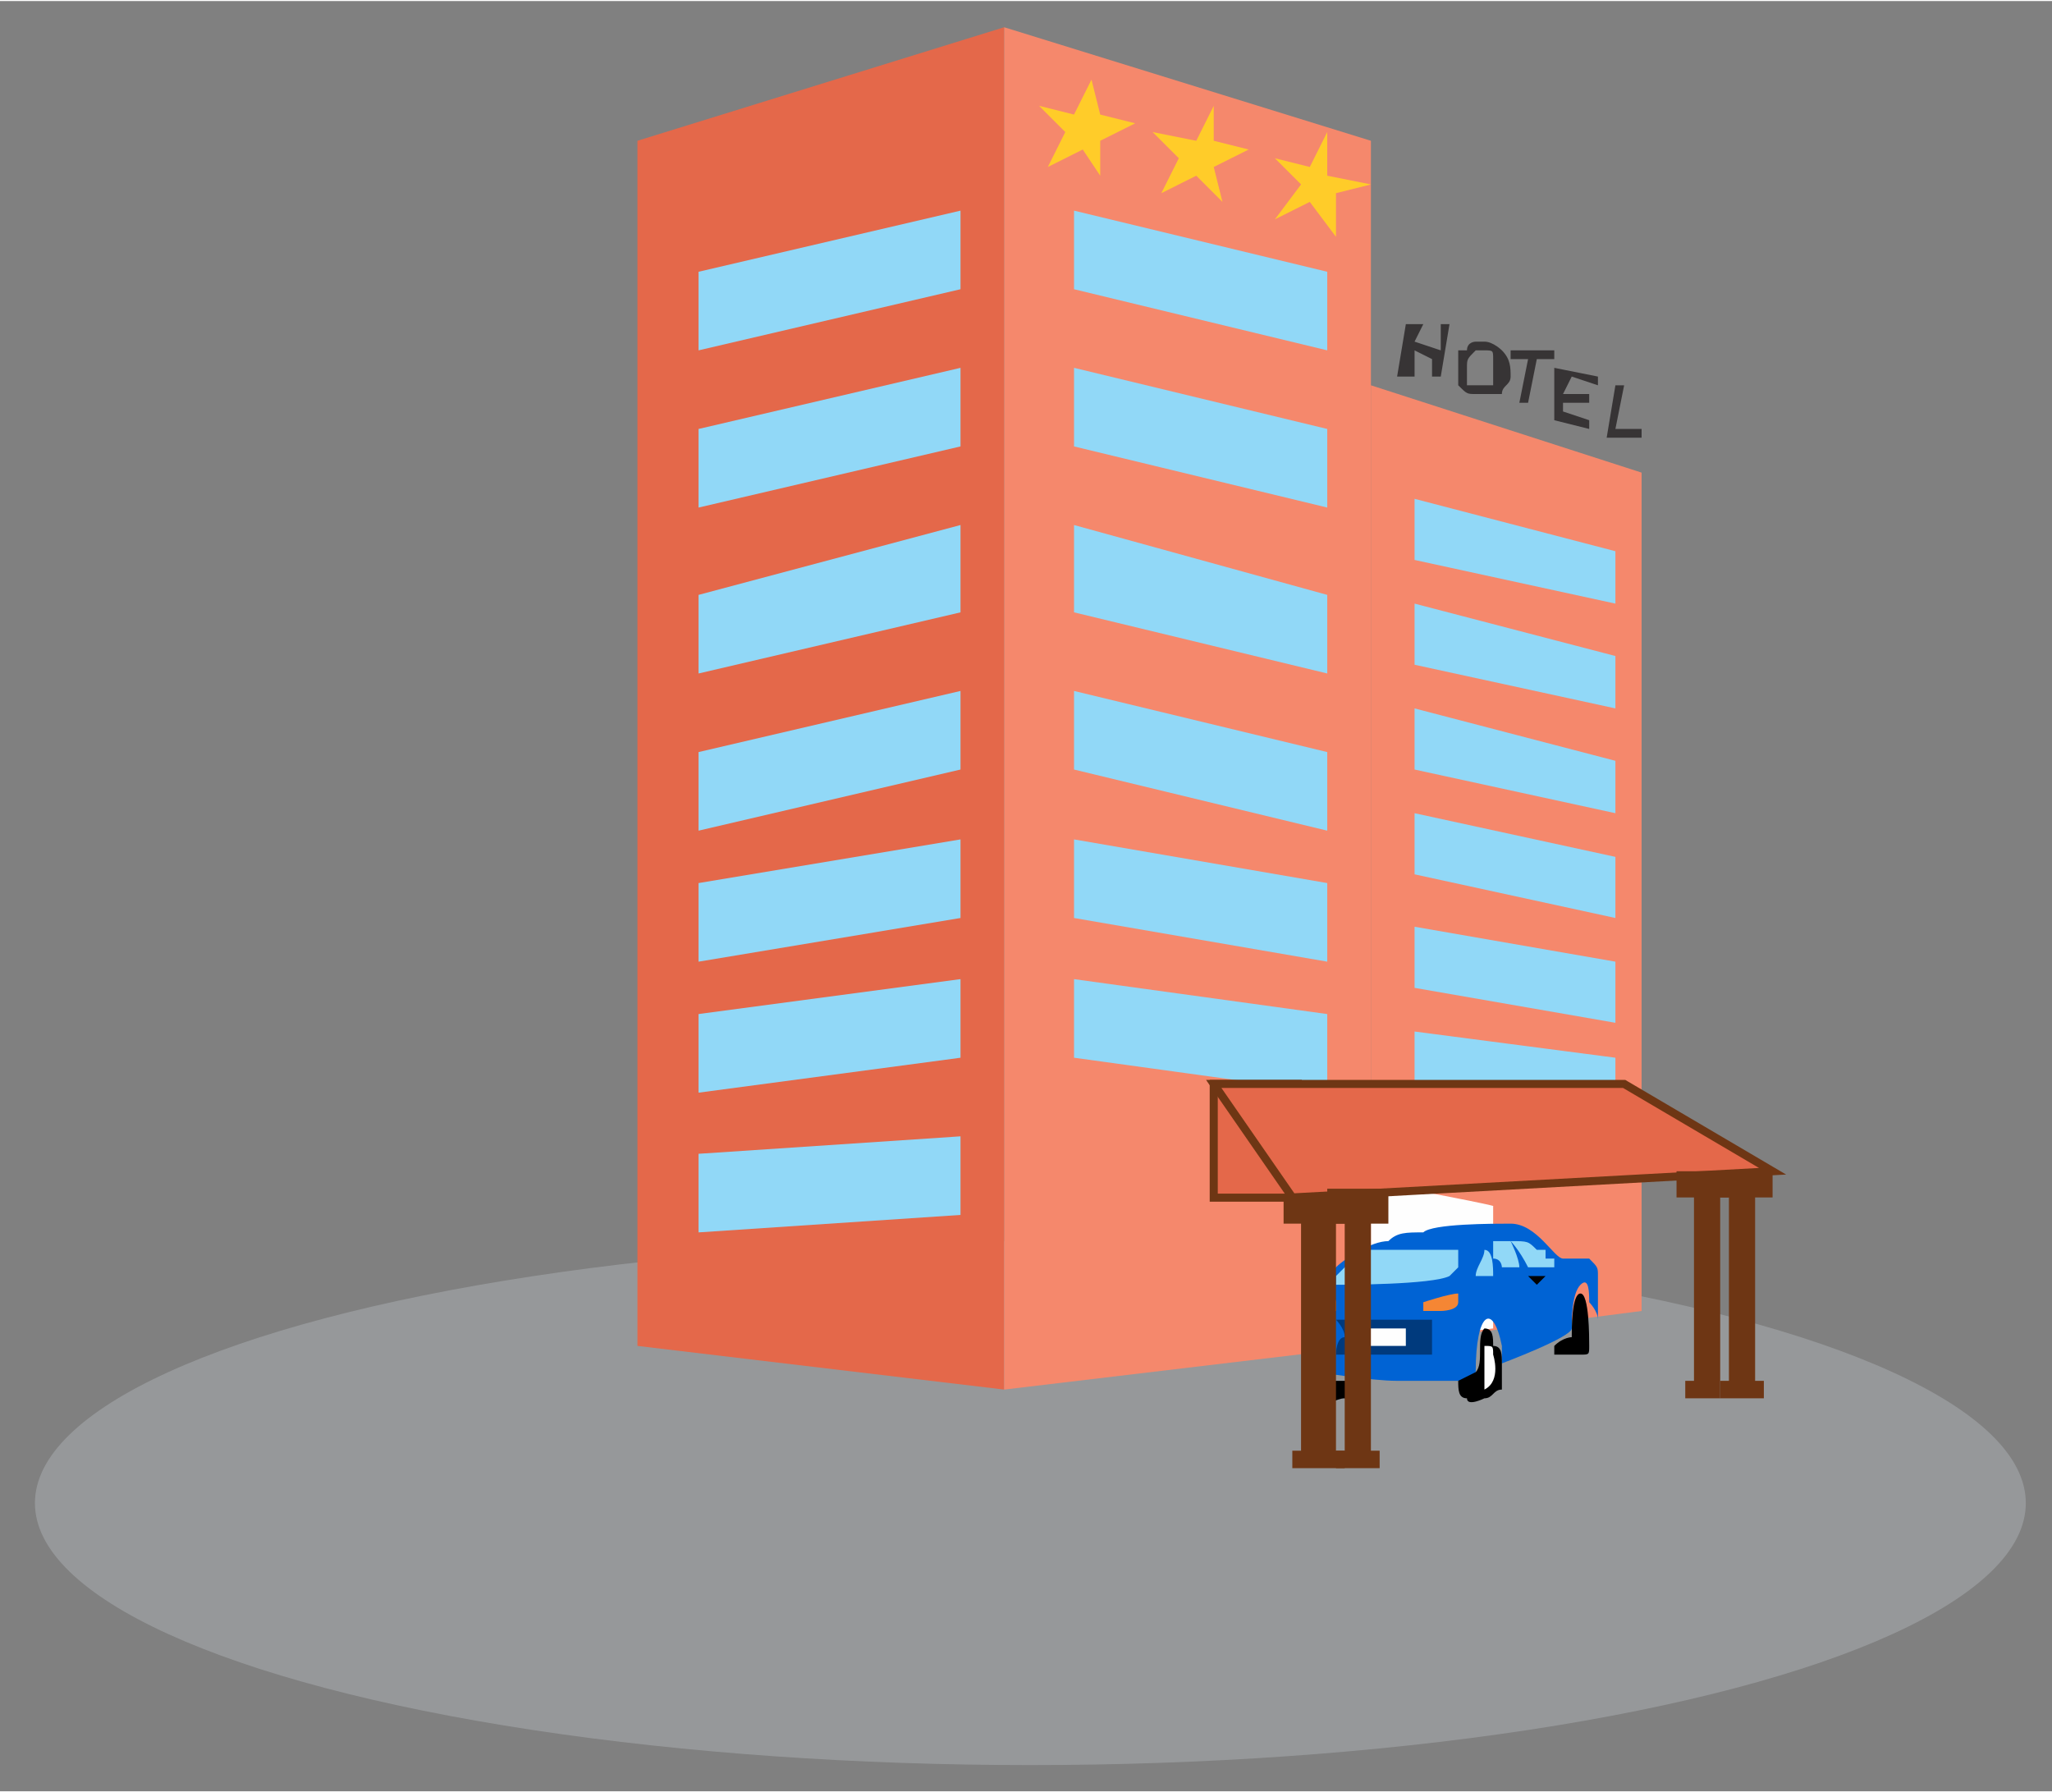 <?xml version="1.0" encoding="UTF-8"?>
<!DOCTYPE svg PUBLIC "-//W3C//DTD SVG 1.1//EN" "http://www.w3.org/Graphics/SVG/1.1/DTD/svg11.dtd">
<!-- Creator: CorelDRAW X7 -->
<svg xmlns="http://www.w3.org/2000/svg" xml:space="preserve" width="229px" height="200px" version="1.1" style="shape-rendering:geometricPrecision; text-rendering:geometricPrecision; image-rendering:optimizeQuality; fill-rule:evenodd; clip-rule:evenodd"
viewBox="0 0 235 205"
 xmlns:xlink="http://www.w3.org/1999/xlink">
 <rect x="0" y="0" width="235" height="205" fill="#808080" stroke="none"/>
 <defs>
  <style type="text/css">
   <![CDATA[
    .str0 {stroke:#6E3614;stroke-width:0.924}
    .fil14 {fill:none}
    .fil4 {fill:#FEFEFE}
    .fil0 {fill:#96989A}
    .fil13 {fill:#FFCC29}
    .fil2 {fill:#F5886C}
    .fil8 {fill:#F58634}
    .fil5 {fill:#E4684A}
    .fil1 {fill:#E4684A}
    .fil3 {fill:#91D8F7}
    .fil7 {fill:black}
    .fil10 {fill:#003A7D}
    .fil6 {fill:#0063D4}
    .fil11 {fill:#6E3614}
    .fil9 {fill:#FEFEFE}
    .fil12 {fill:#373435;fill-rule:nonzero}
   ]]>
  </style>
 </defs>
 <g id="Layer_x0020_1">
  <g id="_661928512">
   <ellipse class="fil0" cx="118" cy="172" rx="114" ry="30"/>
   <g>
    <g>
     <polygon class="fil1" points="157,44 157,154 125,150 125,54 "/>
     <polygon class="fil2" points="157,44 157,154 188,150 188,54 "/>
     <polygon class="fil3" points="185,98 162,93 162,100 185,105 "/>
     <polygon class="fil3" points="185,110 162,106 162,113 185,117 "/>
     <polygon class="fil3" points="185,121 162,118 162,125 185,128 "/>
     <polygon class="fil3" points="185,87 162,81 162,88 185,93 "/>
     <polygon class="fil3" points="185,75 162,69 162,76 185,81 "/>
     <polygon class="fil3" points="185,63 162,57 162,64 185,69 "/>
    </g>
    <path class="fil4" d="M148 154c0,1 23,-2 23,-2 0,0 0,-14 0,-14 1,0 -20,-4 -22,-4 -1,0 -1,20 -1,20z"/>
    <g>
     <polygon class="fil5" points="115,3 115,159 73,154 73,16 "/>
     <polygon class="fil2" points="115,3 115,159 157,154 157,16 "/>
     <polygon class="fil3" points="80,86 110,79 110,88 80,95 "/>
     <polygon class="fil3" points="80,101 110,96 110,105 80,110 "/>
     <polygon class="fil3" points="80,116 110,112 110,121 80,125 "/>
     <polygon class="fil3" points="80,132 110,130 110,139 80,141 "/>
     <polygon class="fil3" points="152,86 123,79 123,88 152,95 "/>
     <polygon class="fil3" points="152,101 123,96 123,105 152,110 "/>
     <polygon class="fil3" points="152,116 123,112 123,121 152,125 "/>
     <polygon class="fil3" points="80,68 110,60 110,70 80,77 "/>
     <polygon class="fil3" points="152,68 123,60 123,70 152,77 "/>
     <polygon class="fil3" points="80,49 110,42 110,51 80,58 "/>
     <polygon class="fil3" points="152,49 123,42 123,51 152,58 "/>
     <polygon class="fil3" points="80,31 110,24 110,33 80,40 "/>
     <polygon class="fil3" points="152,31 123,24 123,33 152,40 "/>
    </g>
    <g>
     <path class="fil6" d="M153 145c-2,2 -2,3 -2,5 0,0 0,0 0,1 0,2 0,1 0,4 -1,0 -1,2 0,2 0,0 6,1 9,1 3,0 5,0 5,0 0,0 2,0 2,0 1,0 1,0 2,-1 0,-7 2,-8 3,-3 0,1 0,1 0,2 0,0 8,-3 8,-4 0,-1 0,-4 1,-5 1,-1 1,1 1,2 0,0 1,1 1,2 0,0 0,0 0,0 0,0 0,-1 0,-1 0,-1 0,-3 0,-4 0,-1 0,-1 -1,-2 -1,0 -3,0 -3,0 -1,0 -3,-4 -6,-4 -2,0 -9,0 -10,1 -2,0 -3,0 -4,1 -2,0 -5,2 -6,3z"/>
     <path class="fil3" d="M153 147c1,0 11,0 13,-1l1 -1c0,-1 0,-2 0,-2 -1,0 -7,0 -9,0 -1,0 -1,0 -2,0 0,1 0,1 -1,1l-2 2c0,0 0,0 0,1z"/>
     <path class="fil7" d="M169 157l-2 1c0,1 0,2 1,2 0,1 2,0 2,0 1,0 1,-1 2,-1 0,-1 0,-2 0,-3 0,-1 0,-2 -1,-2 0,-1 0,-2 -1,-2 -1,1 0,4 -1,5z"/>
     <path class="fil7" d="M180 153c0,0 -1,0 -2,1 0,0 0,0 0,1 1,0 1,0 1,0l2 0c1,0 1,0 1,-1 0,-1 0,-6 -1,-6 -1,0 -1,4 -1,5z"/>
     <path class="fil3" d="M171 142l0 2c1,0 1,1 1,1l2 0c0,-1 -1,-3 -1,-3 -1,0 -2,0 -2,0z"/>
     <path class="fil7" d="M156 158c-2,0 -2,0 -5,0 1,0 1,2 1,2 0,1 1,0 2,0 0,0 1,1 2,0 0,0 0,-2 0,-2z"/>
     <path class="fil3" d="M175 145l2 0c0,0 0,0 0,0l1 0c0,0 0,0 0,-1 0,0 0,0 -1,0l0 -1c0,0 0,0 0,0 -1,0 -1,0 -1,0 -1,-1 -1,-1 -3,-1 0,0 1,1 2,3z"/>
     <path class="fil8" d="M163 149c0,0 0,1 0,1 1,0 1,0 2,0 0,0 2,0 2,-1 0,0 0,-1 0,-1 -1,0 -4,1 -4,1z"/>
     <path class="fil9" d="M170 159c2,-1 1,-4 1,-4 0,-1 0,-1 -1,-1 0,1 0,4 0,5z"/>
     <path class="fil3" d="M169 146l2 0c0,-1 0,-3 -1,-3 0,1 -1,2 -1,3z"/>
     <path class="fil8" d="M151 149c1,1 1,1 2,1 0,-1 0,-1 0,-1 0,-1 -2,-2 -2,0z"/>
     <ellipse class="fil4" cx="181" cy="151"/>
     <path class="fil7" d="M176 146l1 0c0,0 0,0 0,0l0 0c0,0 0,0 0,0l-1 1c0,0 -1,-1 -1,-1l0 0c0,0 0,0 1,0z"/>
     <path class="fil10" d="M153 151c0,0 1,1 1,2 -1,0 -1,2 -1,2l11 0c0,0 0,-1 0,-2 0,-1 0,-2 0,-2l-11 0z"/>
     <polygon class="fil4" points="155,152 161,152 161,154 155,154 "/>
    </g>
    <g>
     <polygon class="fil11" points="149,140 149,166 148,166 148,168 154,168 154,166 153,166 153,140 155,140 155,136 147,136 147,140 "/>
     <rect class="fil1 str0" x="139" y="124" width="9.63" height="13.024"/>
     <polygon class="fil11" points="198,137 198,158 197,158 197,160 202,160 202,158 201,158 201,137 203,137 203,134 197,134 197,137 "/>
     <polygon class="fil1 str0" points="139,124 186,124 203,134 148,137 "/>
     <polygon class="fil11" points="154,140 154,166 153,166 153,168 158,168 158,166 157,166 157,140 159,140 159,136 152,136 152,140 "/>
     <polygon class="fil11" points="194,137 194,158 193,158 193,160 197,160 197,158 197,158 197,137 198,137 198,134 192,134 192,137 "/>
    </g>
   </g>
   <path class="fil12" d="M160 43l1 -6 2 0 -1 2 3 1 0 -3 1 0 -1 6 -1 0 0 -2 -2 -1 0 3 -2 0zm7 -1c0,-1 0,-1 0,-2 0,0 1,0 1,0 0,-1 1,-1 1,-1 0,0 1,0 1,0 1,0 2,1 2,1 1,1 1,2 1,3 0,1 -1,1 -1,2 -1,0 -2,0 -3,0 -1,0 -1,0 -2,-1 0,0 0,-1 0,-2zm1 0c0,1 0,1 0,2 1,0 1,0 1,0 1,0 1,0 2,0 0,0 0,-1 0,-2 0,0 0,-1 0,-1 0,-1 0,-1 -1,-1 0,0 -1,0 -1,0 -1,1 -1,1 -1,2zm6 4l1 -5 -2 0 0 -1 5 0 0 1 -2 0 -1 5 -1 0zm4 2l0 -6 5 1 0 1 -3 -1 -1 2 3 0 0 1 -3 0 0 1 3 1 0 1 -4 -1zm6 2l1 -6 1 0 -1 5 3 0 0 1 -4 0z"/>
   <polygon class="fil13" points="125,9 126,13 130,14 126,16 126,20 124,17 120,19 122,15 119,12 123,13 "/>
   <polygon class="fil13" points="139,12 139,16 143,17 139,19 140,23 137,20 133,22 135,18 132,15 137,16 "/>
   <polygon class="fil13" points="152,15 152,20 157,21 153,22 153,27 150,23 146,25 149,21 146,18 150,19 "/>
   <rect class="fil14" width="235" height="205"/>
  </g>
 </g>
</svg>

